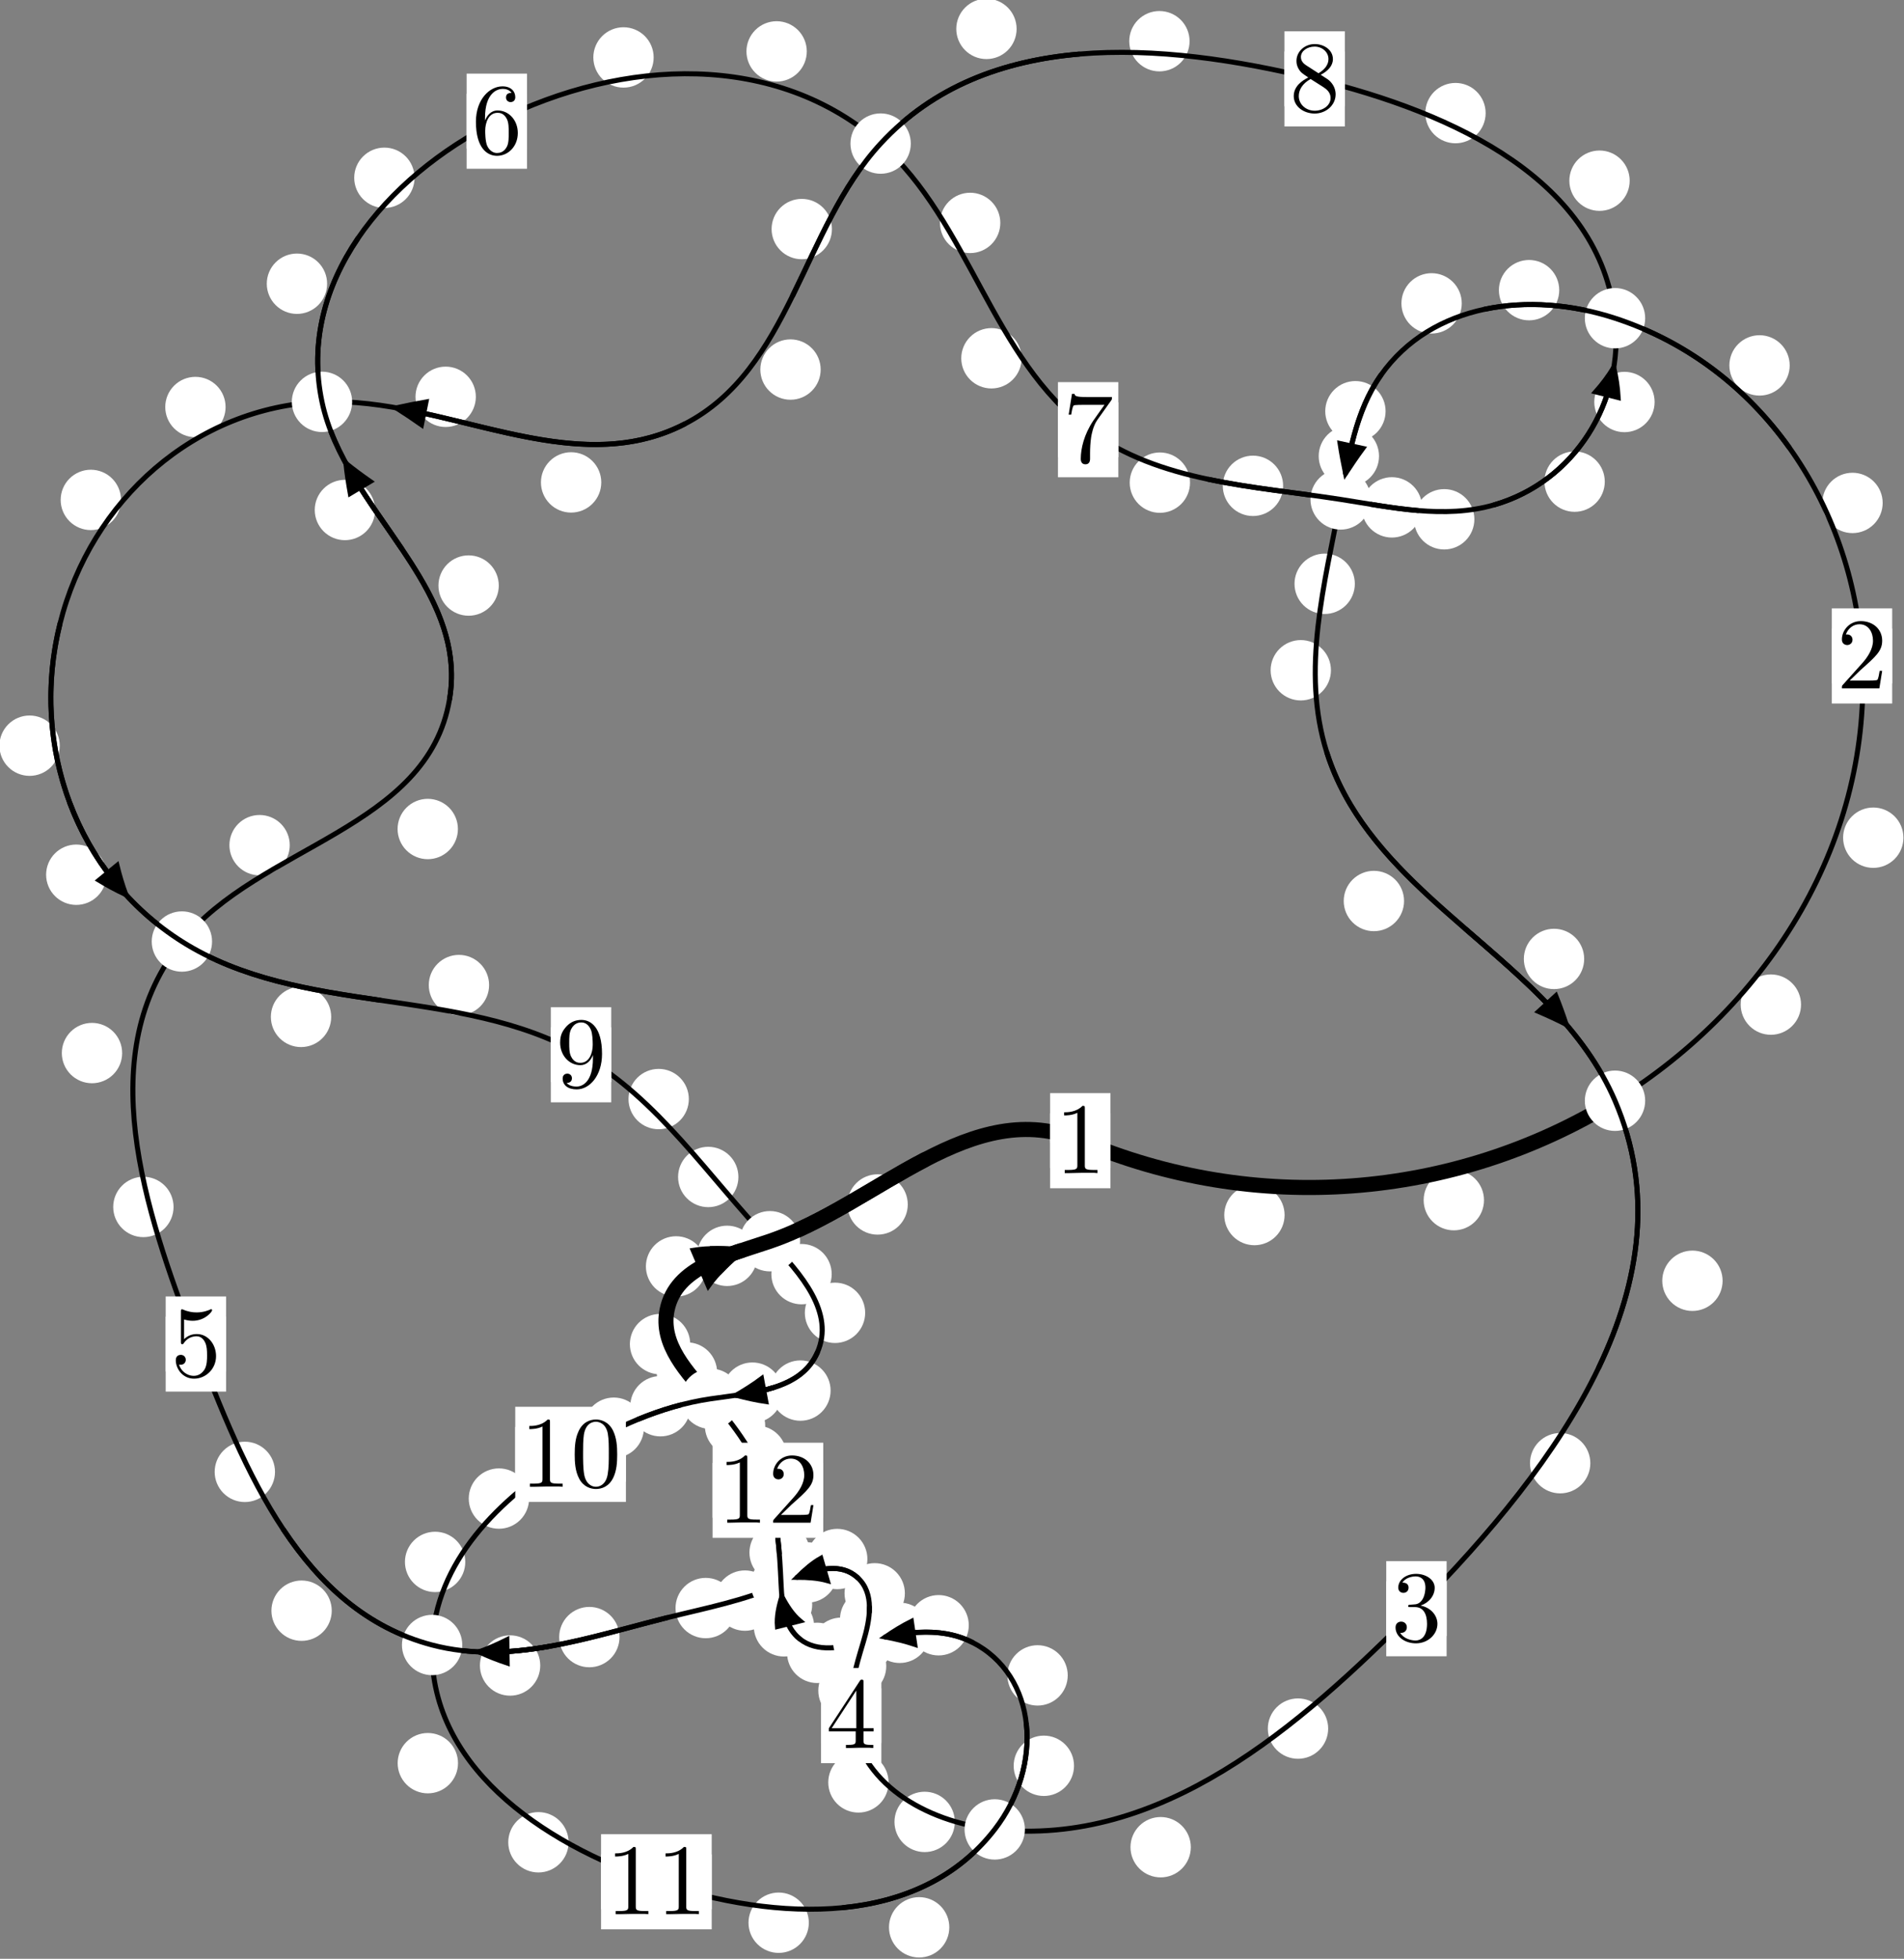 <?xml version="1.0"?>
<!-- Created by MetaPost 1.999 on 2021.07.06:0011 -->
<svg version="1.1" xmlns="http://www.w3.org/2000/svg" xmlns:xlink="http://www.w3.org/1999/xlink" width="188.631" height="193.967" viewBox="0 0 188.631 193.967">
<rect x="0" y="0" width="188.631" height="193.967" fill="#808080" stroke="none"/>
<!-- Original BoundingBox: -160.056152 -84.839142 28.575150 109.127487 -->
  <defs>
    <g transform="scale(0.01,0.01)" id="GLYPHcmr10_48">
      <path style="fill-rule: evenodd;" d="M460 -320C460 -400,455 -480,420 -554C374 -650,292 -666,250 -666C190 -666,117 -640,76 -547C44 -478,39 -400,39 -320C39 -245,43 -155,84 -79C127 2,200 22,249 22C303 22,379 1,423 -94C455 -163,460 -241,460 -320M249 -0C210 -0,151 -25,133 -121C122 -181,122 -273,122 -332C122 -396,122 -462,130 -516C149 -635,224 -644,249 -644C282 -644,348 -626,367 -527C377 -471,377 -395,377 -332C377 -257,377 -189,366 -125C351 -30,294 -0,249 -0"></path>
    </g>
    <g transform="scale(0.01,0.01)" id="GLYPHcmr10_49">
      <path style="fill-rule: evenodd;" d="M294 -640C294 -664,294 -666,271 -666C209 -602,121 -602,89 -602L89 -571C109 -571,168 -571,220 -597L220 -79C220 -43,217 -31,127 -31L95 -31L95 -0L257 -0L130 -3L217 -3L257 -3L297 -3L384 -3L419 -0L419 -31L387 -31C297 -31,294 -42,294 -79"></path>
    </g>
    <g transform="scale(0.01,0.01)" id="GLYPHcmr10_50">
      <path style="fill-rule: evenodd;" d="M127 -77L233 -180C389 -318,449 -372,449 -472C449 -586,359 -666,237 -666C124 -666,50 -574,50 -485C50 -429,100 -429,103 -429C120 -429,155 -441,155 -482C155 -508,137 -534,102 -534C94 -534,92 -534,89 -533C112 -598,166 -635,224 -635C315 -635,358 -554,358 -472C358 -392,308 -313,253 -251L61 -37C50 -26,50 -24,50 -0L421 -0L449 -174L424 -174C419 -144,412 -100,402 -85C395 -77,329 -77,307 -77"></path>
    </g>
    <g transform="scale(0.01,0.01)" id="GLYPHcmr10_51">
      <path style="fill-rule: evenodd;" d="M290 -352C372 -379,430 -449,430 -528C430 -610,342 -666,246 -666C145 -666,69 -606,69 -530C69 -497,91 -478,120 -478C151 -478,171 -500,171 -529C171 -579,124 -579,109 -579C140 -628,206 -641,242 -641C283 -641,338 -619,338 -529C338 -517,336 -459,310 -415C280 -367,246 -364,221 -363C213 -362,189 -360,182 -360C174 -359,167 -358,167 -348C167 -337,174 -337,191 -337L235 -337C317 -337,354 -269,354 -171C354 -35,285 -6,241 -6C198 -6,123 -23,88 -82C123 -77,154 -99,154 -137C154 -173,127 -193,98 -193C74 -193,42 -179,42 -135C42 -44,135 22,244 22C366 22,457 -69,457 -171C457 -253,394 -331,290 -352"></path>
    </g>
    <g transform="scale(0.01,0.01)" id="GLYPHcmr10_52">
      <path style="fill-rule: evenodd;" d="M294 -165L294 -78C294 -42,292 -31,218 -31L197 -31L197 -0L332 -0L238 -3L290 -3L332 -3L374 -3L427 -3L468 -0L468 -31L447 -31C373 -31,371 -42,371 -78L371 -165L471 -165L471 -196L371 -196L371 -651C371 -671,371 -677,355 -677C346 -677,343 -677,335 -665L28 -196L28 -165M300 -196L56 -196L300 -569"></path>
    </g>
    <g transform="scale(0.01,0.01)" id="GLYPHcmr10_53">
      <path style="fill-rule: evenodd;" d="M449 -201C449 -320,367 -420,259 -420C211 -420,168 -404,132 -369L132 -564C152 -558,185 -551,217 -551C340 -551,410 -642,410 -655C410 -661,407 -666,400 -666C399 -666,397 -666,392 -663C372 -654,323 -634,256 -634C216 -634,170 -641,123 -662C115 -665,113 -665,111 -665C101 -665,101 -657,101 -641L101 -345C101 -327,101 -319,115 -319C122 -319,124 -322,128 -328C139 -344,176 -398,257 -398C309 -398,334 -352,342 -334C358 -297,360 -258,360 -208C360 -173,360 -113,336 -71C312 -32,275 -6,229 -6C156 -6,99 -59,82 -118C85 -117,88 -116,99 -116C132 -116,149 -141,149 -165C149 -189,132 -214,99 -214C85 -214,50 -207,50 -161C50 -75,119 22,231 22C347 22,449 -74,449 -201"></path>
    </g>
    <g transform="scale(0.01,0.01)" id="GLYPHcmr10_54">
      <path style="fill-rule: evenodd;" d="M132 -328L132 -352C132 -605,256 -641,307 -641C331 -641,373 -635,395 -601C380 -601,340 -601,340 -556C340 -525,364 -510,386 -510C402 -510,432 -519,432 -558C432 -618,388 -666,305 -666C177 -666,42 -537,42 -316C42 -49,158 22,251 22C362 22,457 -72,457 -204C457 -331,368 -427,257 -427C189 -427,152 -376,132 -328M251 -6C188 -6,158 -66,152 -81C134 -128,134 -208,134 -226C134 -304,166 -404,256 -404C272 -404,318 -404,349 -342C367 -305,367 -254,367 -205C367 -157,367 -107,350 -71C320 -11,274 -6,251 -6"></path>
    </g>
    <g transform="scale(0.01,0.01)" id="GLYPHcmr10_55">
      <path style="fill-rule: evenodd;" d="M476 -609C485 -621,485 -623,485 -644L242 -644C120 -644,118 -657,114 -676L89 -676L56 -470L81 -470C84 -486,93 -549,106 -561C113 -567,191 -567,204 -567L411 -567C400 -551,321 -442,299 -409C209 -274,176 -135,176 -33C176 -23,176 22,222 22C268 22,268 -23,268 -33L268 -84C268 -139,271 -194,279 -248C283 -271,297 -357,341 -419"></path>
    </g>
    <g transform="scale(0.01,0.01)" id="GLYPHcmr10_56">
      <path style="fill-rule: evenodd;" d="M163 -457C117 -487,113 -521,113 -538C113 -599,178 -641,249 -641C322 -641,386 -589,386 -517C386 -460,347 -412,287 -377M309 -362C381 -399,430 -451,430 -517C430 -609,341 -666,250 -666C150 -666,69 -592,69 -499C69 -481,71 -436,113 -389C124 -377,161 -352,186 -335C128 -306,42 -250,42 -151C42 -45,144 22,249 22C362 22,457 -61,457 -168C457 -204,446 -249,408 -291C389 -312,373 -322,309 -362M209 -320L332 -242C360 -223,407 -193,407 -132C407 -58,332 -6,250 -6C164 -6,92 -68,92 -151C92 -209,124 -273,209 -320"></path>
    </g>
    <g transform="scale(0.01,0.01)" id="GLYPHcmr10_57">
      <path style="fill-rule: evenodd;" d="M367 -318L367 -286C367 -52,263 -6,205 -6C188 -6,134 -8,107 -42C151 -42,159 -71,159 -88C159 -119,135 -134,113 -134C97 -134,67 -125,67 -86C67 -19,121 22,206 22C335 22,457 -114,457 -329C457 -598,342 -666,253 -666C198 -666,149 -648,106 -603C65 -558,42 -516,42 -441C42 -316,130 -218,242 -218C303 -218,344 -260,367 -318M243 -241C227 -241,181 -241,150 -304C132 -341,132 -391,132 -440C132 -494,132 -541,153 -578C180 -628,218 -641,253 -641C299 -641,332 -607,349 -562C361 -530,365 -467,365 -421C365 -338,331 -241,243 -241"></path>
    </g>
  </defs>
  <path d="M127.266 120.319C127.266 119.527,126.951 118.767,126.39 118.206C125.83 117.646,125.07 117.331,124.277 117.331C123.484 117.331,122.724 117.646,122.164 118.206C121.603 118.767,121.288 119.527,121.288 120.319C121.288 121.112,121.603 121.872,122.164 122.433C122.724 122.993,123.484 123.308,124.277 123.308C125.07 123.308,125.83 122.993,126.39 122.433C126.951 121.872,127.266 121.112,127.266 120.319Z" style="fill: rgb(100%,100%,100%);stroke: none;"></path>
  <path d="M110.013 112.955C110.013 112.162,109.698 111.402,109.138 110.841C108.577 110.281,107.817 109.966,107.024 109.966C106.232 109.966,105.471 110.281,104.911 110.841C104.35 111.402,104.035 112.162,104.035 112.955C104.035 113.747,104.35 114.508,104.911 115.068C105.471 115.628,106.232 115.943,107.024 115.943C107.817 115.943,108.577 115.628,109.138 115.068C109.698 114.508,110.013 113.747,110.013 112.955Z" style="fill: rgb(100%,100%,100%);stroke: none;"></path>
  <path d="M178.43 99.48C178.43 98.688,178.115 97.927,177.554 97.367C176.994 96.806,176.234 96.492,175.441 96.492C174.648 96.492,173.888 96.806,173.328 97.367C172.767 97.927,172.452 98.688,172.452 99.48C172.452 100.273,172.767 101.033,173.328 101.594C173.888 102.154,174.648 102.469,175.441 102.469C176.234 102.469,176.994 102.154,177.554 101.594C178.115 101.033,178.43 100.273,178.43 99.48Z" style="fill: rgb(100%,100%,100%);stroke: none;"></path>
  <path d="M147.021 118.845C147.021 118.052,146.706 117.292,146.145 116.731C145.585 116.171,144.825 115.856,144.032 115.856C143.239 115.856,142.479 116.171,141.919 116.731C141.358 117.292,141.043 118.052,141.043 118.845C141.043 119.637,141.358 120.398,141.919 120.958C142.479 121.519,143.239 121.833,144.032 121.833C144.825 121.833,145.585 121.519,146.145 120.958C146.706 120.398,147.021 119.637,147.021 118.845Z" style="fill: rgb(100%,100%,100%);stroke: none;"></path>
  <path d="M186.518 49.802C186.518 49.01,186.203 48.25,185.642 47.689C185.082 47.129,184.322 46.814,183.529 46.814C182.736 46.814,181.976 47.129,181.416 47.689C180.855 48.25,180.54 49.01,180.54 49.802C180.54 50.595,180.855 51.355,181.416 51.916C181.976 52.476,182.736 52.791,183.529 52.791C184.322 52.791,185.082 52.476,185.642 51.916C186.203 51.355,186.518 50.595,186.518 49.802Z" style="fill: rgb(100%,100%,100%);stroke: none;"></path>
  <path d="M188.575 82.952C188.575 82.16,188.26 81.4,187.7 80.839C187.139 80.279,186.379 79.964,185.586 79.964C184.794 79.964,184.034 80.279,183.473 80.839C182.913 81.4,182.598 82.16,182.598 82.952C182.598 83.745,182.913 84.505,183.473 85.066C184.034 85.626,184.794 85.941,185.586 85.941C186.379 85.941,187.139 85.626,187.7 85.066C188.26 84.505,188.575 83.745,188.575 82.952Z" style="fill: rgb(100%,100%,100%);stroke: none;"></path>
  <path d="M154.475 28.732C154.475 27.94,154.16 27.18,153.599 26.619C153.039 26.059,152.279 25.744,151.486 25.744C150.693 25.744,149.933 26.059,149.373 26.619C148.812 27.18,148.497 27.94,148.497 28.732C148.497 29.525,148.812 30.285,149.373 30.846C149.933 31.406,150.693 31.721,151.486 31.721C152.279 31.721,153.039 31.406,153.599 30.846C154.16 30.285,154.475 29.525,154.475 28.732Z" style="fill: rgb(100%,100%,100%);stroke: none;"></path>
  <path d="M177.307 36.184C177.307 35.391,176.992 34.631,176.432 34.071C175.871 33.51,175.111 33.195,174.319 33.195C173.526 33.195,172.766 33.51,172.205 34.071C171.645 34.631,171.33 35.391,171.33 36.184C171.33 36.977,171.645 37.737,172.205 38.298C172.766 38.858,173.526 39.173,174.319 39.173C175.111 39.173,175.871 38.858,176.432 38.298C176.992 37.737,177.307 36.977,177.307 36.184Z" style="fill: rgb(100%,100%,100%);stroke: none;"></path>
  <path d="M137.271 40.721C137.271 39.929,136.956 39.168,136.395 38.608C135.835 38.047,135.075 37.733,134.282 37.733C133.489 37.733,132.729 38.047,132.169 38.608C131.608 39.168,131.293 39.929,131.293 40.721C131.293 41.514,131.608 42.274,132.169 42.835C132.729 43.395,133.489 43.71,134.282 43.71C135.075 43.71,135.835 43.395,136.395 42.835C136.956 42.274,137.271 41.514,137.271 40.721Z" style="fill: rgb(100%,100%,100%);stroke: none;"></path>
  <path d="M144.818 30.04C144.818 29.247,144.503 28.487,143.942 27.926C143.382 27.366,142.622 27.051,141.829 27.051C141.036 27.051,140.276 27.366,139.716 27.926C139.155 28.487,138.84 29.247,138.84 30.04C138.84 30.832,139.155 31.592,139.716 32.153C140.276 32.713,141.036 33.028,141.829 33.028C142.622 33.028,143.382 32.713,143.942 32.153C144.503 31.592,144.818 30.832,144.818 30.04Z" style="fill: rgb(100%,100%,100%);stroke: none;"></path>
  <path d="M134.225 57.811C134.225 57.018,133.91 56.258,133.35 55.698C132.789 55.137,132.029 54.822,131.236 54.822C130.444 54.822,129.684 55.137,129.123 55.698C128.563 56.258,128.248 57.018,128.248 57.811C128.248 58.604,128.563 59.364,129.123 59.925C129.684 60.485,130.444 60.8,131.236 60.8C132.029 60.8,132.789 60.485,133.35 59.925C133.91 59.364,134.225 58.604,134.225 57.811Z" style="fill: rgb(100%,100%,100%);stroke: none;"></path>
  <path d="M136.621 45.167C136.621 44.374,136.307 43.614,135.746 43.053C135.186 42.493,134.425 42.178,133.633 42.178C132.84 42.178,132.08 42.493,131.519 43.053C130.959 43.614,130.644 44.374,130.644 45.167C130.644 45.96,130.959 46.72,131.519 47.28C132.08 47.841,132.84 48.156,133.633 48.156C134.425 48.156,135.186 47.841,135.746 47.28C136.307 46.72,136.621 45.96,136.621 45.167Z" style="fill: rgb(100%,100%,100%);stroke: none;"></path>
  <path d="M139.101 89.221C139.101 88.428,138.786 87.668,138.226 87.108C137.665 86.547,136.905 86.232,136.112 86.232C135.32 86.232,134.56 86.547,133.999 87.108C133.439 87.668,133.124 88.428,133.124 89.221C133.124 90.014,133.439 90.774,133.999 91.334C134.56 91.895,135.32 92.21,136.112 92.21C136.905 92.21,137.665 91.895,138.226 91.334C138.786 90.774,139.101 90.014,139.101 89.221Z" style="fill: rgb(100%,100%,100%);stroke: none;"></path>
  <path d="M131.858 66.372C131.858 65.58,131.543 64.819,130.983 64.259C130.422 63.698,129.662 63.383,128.869 63.383C128.077 63.383,127.316 63.698,126.756 64.259C126.196 64.819,125.881 65.58,125.881 66.372C125.881 67.165,126.196 67.925,126.756 68.486C127.316 69.046,128.077 69.361,128.869 69.361C129.662 69.361,130.422 69.046,130.983 68.486C131.543 67.925,131.858 67.165,131.858 66.372Z" style="fill: rgb(100%,100%,100%);stroke: none;"></path>
  <path d="M170.66 126.828C170.66 126.035,170.345 125.275,169.785 124.714C169.224 124.154,168.464 123.839,167.671 123.839C166.879 123.839,166.118 124.154,165.558 124.714C164.997 125.275,164.682 126.035,164.682 126.828C164.682 127.62,164.997 128.38,165.558 128.941C166.118 129.501,166.879 129.816,167.671 129.816C168.464 129.816,169.224 129.501,169.785 128.941C170.345 128.38,170.66 127.62,170.66 126.828Z" style="fill: rgb(100%,100%,100%);stroke: none;"></path>
  <path d="M156.946 94.957C156.946 94.165,156.631 93.404,156.071 92.844C155.51 92.284,154.75 91.969,153.957 91.969C153.165 91.969,152.405 92.284,151.844 92.844C151.284 93.404,150.969 94.165,150.969 94.957C150.969 95.75,151.284 96.51,151.844 97.071C152.405 97.631,153.165 97.946,153.957 97.946C154.75 97.946,155.51 97.631,156.071 97.071C156.631 96.51,156.946 95.75,156.946 94.957Z" style="fill: rgb(100%,100%,100%);stroke: none;"></path>
  <path d="M131.583 171.173C131.583 170.38,131.268 169.62,130.707 169.06C130.147 168.499,129.387 168.184,128.594 168.184C127.801 168.184,127.041 168.499,126.481 169.06C125.92 169.62,125.605 170.38,125.605 171.173C125.605 171.966,125.92 172.726,126.481 173.286C127.041 173.847,127.801 174.162,128.594 174.162C129.387 174.162,130.147 173.847,130.707 173.286C131.268 172.726,131.583 171.966,131.583 171.173Z" style="fill: rgb(100%,100%,100%);stroke: none;"></path>
  <path d="M157.556 144.891C157.556 144.099,157.241 143.338,156.681 142.778C156.12 142.217,155.36 141.903,154.568 141.903C153.775 141.903,153.015 142.217,152.454 142.778C151.894 143.338,151.579 144.099,151.579 144.891C151.579 145.684,151.894 146.444,152.454 147.005C153.015 147.565,153.775 147.88,154.568 147.88C155.36 147.88,156.12 147.565,156.681 147.005C157.241 146.444,157.556 145.684,157.556 144.891Z" style="fill: rgb(100%,100%,100%);stroke: none;"></path>
  <path d="M94.594 180.412C94.594 179.62,94.279 178.859,93.718 178.299C93.158 177.738,92.398 177.424,91.605 177.424C90.812 177.424,90.052 177.738,89.492 178.299C88.931 178.859,88.616 179.62,88.616 180.412C88.616 181.205,88.931 181.965,89.492 182.526C90.052 183.086,90.812 183.401,91.605 183.401C92.398 183.401,93.158 183.086,93.718 182.526C94.279 181.965,94.594 181.205,94.594 180.412Z" style="fill: rgb(100%,100%,100%);stroke: none;"></path>
  <path d="M117.976 182.918C117.976 182.125,117.661 181.365,117.1 180.804C116.54 180.244,115.78 179.929,114.987 179.929C114.194 179.929,113.434 180.244,112.874 180.804C112.313 181.365,111.998 182.125,111.998 182.918C111.998 183.71,112.313 184.471,112.874 185.031C113.434 185.592,114.194 185.907,114.987 185.907C115.78 185.907,116.54 185.592,117.1 185.031C117.661 184.471,117.976 183.71,117.976 182.918Z" style="fill: rgb(100%,100%,100%);stroke: none;"></path>
  <path d="M87.047 167.412C87.047 166.62,86.732 165.86,86.172 165.299C85.611 164.739,84.851 164.424,84.058 164.424C83.266 164.424,82.505 164.739,81.945 165.299C81.384 165.86,81.07 166.62,81.07 167.412C81.07 168.205,81.384 168.965,81.945 169.526C82.505 170.086,83.266 170.401,84.058 170.401C84.851 170.401,85.611 170.086,86.172 169.526C86.732 168.965,87.047 168.205,87.047 167.412Z" style="fill: rgb(100%,100%,100%);stroke: none;"></path>
  <path d="M88.033 176.501C88.033 175.709,87.718 174.949,87.158 174.388C86.597 173.828,85.837 173.513,85.045 173.513C84.252 173.513,83.492 173.828,82.931 174.388C82.371 174.949,82.056 175.709,82.056 176.501C82.056 177.294,82.371 178.054,82.931 178.615C83.492 179.175,84.252 179.49,85.045 179.49C85.837 179.49,86.597 179.175,87.158 178.615C87.718 178.054,88.033 177.294,88.033 176.501Z" style="fill: rgb(100%,100%,100%);stroke: none;"></path>
  <path d="M89.194 160.344C89.194 159.551,88.879 158.791,88.319 158.23C87.758 157.67,86.998 157.355,86.206 157.355C85.413 157.355,84.653 157.67,84.092 158.23C83.532 158.791,83.217 159.551,83.217 160.344C83.217 161.136,83.532 161.896,84.092 162.457C84.653 163.017,85.413 163.332,86.206 163.332C86.998 163.332,87.758 163.017,88.319 162.457C88.879 161.896,89.194 161.136,89.194 160.344Z" style="fill: rgb(100%,100%,100%);stroke: none;"></path>
  <path d="M87.802 164.99C87.802 164.197,87.487 163.437,86.927 162.876C86.366 162.316,85.606 162.001,84.813 162.001C84.021 162.001,83.26 162.316,82.7 162.876C82.14 163.437,81.825 164.197,81.825 164.99C81.825 165.782,82.14 166.542,82.7 167.103C83.26 167.663,84.021 167.978,84.813 167.978C85.606 167.978,86.366 167.663,86.927 167.103C87.487 166.542,87.802 165.782,87.802 164.99Z" style="fill: rgb(100%,100%,100%);stroke: none;"></path>
  <path d="M85.933 154.381C85.933 153.588,85.618 152.828,85.057 152.267C84.497 151.707,83.737 151.392,82.944 151.392C82.151 151.392,81.391 151.707,80.831 152.267C80.27 152.828,79.955 153.588,79.955 154.381C79.955 155.173,80.27 155.933,80.831 156.494C81.391 157.054,82.151 157.369,82.944 157.369C83.737 157.369,84.497 157.054,85.057 156.494C85.618 155.933,85.933 155.173,85.933 154.381Z" style="fill: rgb(100%,100%,100%);stroke: none;"></path>
  <path d="M89.647 157.777C89.647 156.985,89.332 156.225,88.771 155.664C88.211 155.104,87.451 154.789,86.658 154.789C85.865 154.789,85.105 155.104,84.545 155.664C83.984 156.225,83.669 156.985,83.669 157.777C83.669 158.57,83.984 159.33,84.545 159.891C85.105 160.451,85.865 160.766,86.658 160.766C87.451 160.766,88.211 160.451,88.771 159.891C89.332 159.33,89.647 158.57,89.647 157.777Z" style="fill: rgb(100%,100%,100%);stroke: none;"></path>
  <path d="M76.789 158.498C76.789 157.705,76.474 156.945,75.913 156.385C75.353 155.824,74.593 155.509,73.8 155.509C73.007 155.509,72.247 155.824,71.687 156.385C71.126 156.945,70.811 157.705,70.811 158.498C70.811 159.291,71.126 160.051,71.687 160.611C72.247 161.172,73.007 161.487,73.8 161.487C74.593 161.487,75.353 161.172,75.913 160.611C76.474 160.051,76.789 159.291,76.789 158.498Z" style="fill: rgb(100%,100%,100%);stroke: none;"></path>
  <path d="M82.981 155.712C82.981 154.919,82.666 154.159,82.105 153.598C81.545 153.038,80.785 152.723,79.992 152.723C79.199 152.723,78.439 153.038,77.879 153.598C77.318 154.159,77.003 154.919,77.003 155.712C77.003 156.504,77.318 157.265,77.879 157.825C78.439 158.385,79.199 158.7,79.992 158.7C80.785 158.7,81.545 158.385,82.105 157.825C82.666 157.265,82.981 156.504,82.981 155.712Z" style="fill: rgb(100%,100%,100%);stroke: none;"></path>
  <path d="M61.376 162.112C61.376 161.319,61.061 160.559,60.501 159.998C59.94 159.438,59.18 159.123,58.387 159.123C57.595 159.123,56.835 159.438,56.274 159.998C55.714 160.559,55.399 161.319,55.399 162.112C55.399 162.904,55.714 163.665,56.274 164.225C56.835 164.785,57.595 165.1,58.387 165.1C59.18 165.1,59.94 164.785,60.501 164.225C61.061 163.665,61.376 162.904,61.376 162.112Z" style="fill: rgb(100%,100%,100%);stroke: none;"></path>
  <path d="M72.903 159.236C72.903 158.443,72.588 157.683,72.027 157.123C71.467 156.562,70.707 156.247,69.914 156.247C69.121 156.247,68.361 156.562,67.801 157.123C67.24 157.683,66.925 158.443,66.925 159.236C66.925 160.029,67.24 160.789,67.801 161.349C68.361 161.91,69.121 162.225,69.914 162.225C70.707 162.225,71.467 161.91,72.027 161.349C72.588 160.789,72.903 160.029,72.903 159.236Z" style="fill: rgb(100%,100%,100%);stroke: none;"></path>
  <path d="M32.867 159.497C32.867 158.704,32.552 157.944,31.992 157.383C31.431 156.823,30.671 156.508,29.878 156.508C29.086 156.508,28.326 156.823,27.765 157.383C27.205 157.944,26.89 158.704,26.89 159.497C26.89 160.29,27.205 161.05,27.765 161.61C28.326 162.171,29.086 162.486,29.878 162.486C30.671 162.486,31.431 162.171,31.992 161.61C32.552 161.05,32.867 160.29,32.867 159.497Z" style="fill: rgb(100%,100%,100%);stroke: none;"></path>
  <path d="M53.523 164.925C53.523 164.132,53.208 163.372,52.648 162.812C52.087 162.251,51.327 161.936,50.534 161.936C49.742 161.936,48.982 162.251,48.421 162.812C47.861 163.372,47.546 164.132,47.546 164.925C47.546 165.718,47.861 166.478,48.421 167.038C48.982 167.599,49.742 167.914,50.534 167.914C51.327 167.914,52.087 167.599,52.648 167.038C53.208 166.478,53.523 165.718,53.523 164.925Z" style="fill: rgb(100%,100%,100%);stroke: none;"></path>
  <path d="M17.194 119.518C17.194 118.725,16.879 117.965,16.319 117.405C15.758 116.844,14.998 116.529,14.205 116.529C13.413 116.529,12.652 116.844,12.092 117.405C11.532 117.965,11.217 118.725,11.217 119.518C11.217 120.311,11.532 121.071,12.092 121.631C12.652 122.192,13.413 122.507,14.205 122.507C14.998 122.507,15.758 122.192,16.319 121.631C16.879 121.071,17.194 120.311,17.194 119.518Z" style="fill: rgb(100%,100%,100%);stroke: none;"></path>
  <path d="M27.245 145.751C27.245 144.958,26.93 144.198,26.37 143.637C25.809 143.077,25.049 142.762,24.256 142.762C23.464 142.762,22.704 143.077,22.143 143.637C21.583 144.198,21.268 144.958,21.268 145.751C21.268 146.543,21.583 147.303,22.143 147.864C22.704 148.424,23.464 148.739,24.256 148.739C25.049 148.739,25.809 148.424,26.37 147.864C26.93 147.303,27.245 146.543,27.245 145.751Z" style="fill: rgb(100%,100%,100%);stroke: none;"></path>
  <path d="M28.705 83.691C28.705 82.899,28.391 82.139,27.83 81.578C27.27 81.018,26.509 80.703,25.717 80.703C24.924 80.703,24.164 81.018,23.603 81.578C23.043 82.139,22.728 82.899,22.728 83.691C22.728 84.484,23.043 85.244,23.603 85.805C24.164 86.365,24.924 86.68,25.717 86.68C26.509 86.68,27.27 86.365,27.83 85.805C28.391 85.244,28.705 84.484,28.705 83.691Z" style="fill: rgb(100%,100%,100%);stroke: none;"></path>
  <path d="M12.102 104.279C12.102 103.487,11.787 102.727,11.227 102.166C10.666 101.606,9.906 101.291,9.113 101.291C8.321 101.291,7.561 101.606,7 102.166C6.44 102.727,6.125 103.487,6.125 104.279C6.125 105.072,6.44 105.832,7 106.393C7.561 106.953,8.321 107.268,9.113 107.268C9.906 107.268,10.666 106.953,11.227 106.393C11.787 105.832,12.102 105.072,12.102 104.279Z" style="fill: rgb(100%,100%,100%);stroke: none;"></path>
  <path d="M49.415 57.983C49.415 57.191,49.1 56.431,48.539 55.87C47.979 55.31,47.219 54.995,46.426 54.995C45.633 54.995,44.873 55.31,44.313 55.87C43.752 56.431,43.437 57.191,43.437 57.983C43.437 58.776,43.752 59.536,44.313 60.097C44.873 60.657,45.633 60.972,46.426 60.972C47.219 60.972,47.979 60.657,48.539 60.097C49.1 59.536,49.415 58.776,49.415 57.983Z" style="fill: rgb(100%,100%,100%);stroke: none;"></path>
  <path d="M45.366 82.092C45.366 81.299,45.051 80.539,44.491 79.979C43.93 79.418,43.17 79.103,42.378 79.103C41.585 79.103,40.825 79.418,40.264 79.979C39.704 80.539,39.389 81.299,39.389 82.092C39.389 82.885,39.704 83.645,40.264 84.205C40.825 84.766,41.585 85.081,42.378 85.081C43.17 85.081,43.93 84.766,44.491 84.205C45.051 83.645,45.366 82.885,45.366 82.092Z" style="fill: rgb(100%,100%,100%);stroke: none;"></path>
  <path d="M32.408 28.096C32.408 27.303,32.093 26.543,31.532 25.983C30.972 25.422,30.212 25.107,29.419 25.107C28.626 25.107,27.866 25.422,27.306 25.983C26.745 26.543,26.43 27.303,26.43 28.096C26.43 28.889,26.745 29.649,27.306 30.209C27.866 30.77,28.626 31.085,29.419 31.085C30.212 31.085,30.972 30.77,31.532 30.209C32.093 29.649,32.408 28.889,32.408 28.096Z" style="fill: rgb(100%,100%,100%);stroke: none;"></path>
  <path d="M37.16 50.501C37.16 49.709,36.845 48.949,36.285 48.388C35.724 47.828,34.964 47.513,34.171 47.513C33.379 47.513,32.618 47.828,32.058 48.388C31.497 48.949,31.182 49.709,31.182 50.501C31.182 51.294,31.497 52.054,32.058 52.615C32.618 53.175,33.379 53.49,34.171 53.49C34.964 53.49,35.724 53.175,36.285 52.615C36.845 52.054,37.16 51.294,37.16 50.501Z" style="fill: rgb(100%,100%,100%);stroke: none;"></path>
  <path d="M64.759 5.688C64.759 4.895,64.444 4.135,63.884 3.574C63.323 3.014,62.563 2.699,61.771 2.699C60.978 2.699,60.218 3.014,59.657 3.574C59.097 4.135,58.782 4.895,58.782 5.688C58.782 6.48,59.097 7.241,59.657 7.801C60.218 8.362,60.978 8.677,61.771 8.677C62.563 8.677,63.323 8.362,63.884 7.801C64.444 7.241,64.759 6.48,64.759 5.688Z" style="fill: rgb(100%,100%,100%);stroke: none;"></path>
  <path d="M41.07 17.605C41.07 16.812,40.755 16.052,40.195 15.492C39.634 14.931,38.874 14.616,38.082 14.616C37.289 14.616,36.529 14.931,35.968 15.492C35.408 16.052,35.093 16.812,35.093 17.605C35.093 18.398,35.408 19.158,35.968 19.718C36.529 20.279,37.289 20.594,38.082 20.594C38.874 20.594,39.634 20.279,40.195 19.718C40.755 19.158,41.07 18.398,41.07 17.605Z" style="fill: rgb(100%,100%,100%);stroke: none;"></path>
  <path d="M99.102 22.074C99.102 21.281,98.787 20.521,98.226 19.96C97.666 19.4,96.906 19.085,96.113 19.085C95.32 19.085,94.56 19.4,94 19.96C93.439 20.521,93.124 21.281,93.124 22.074C93.124 22.866,93.439 23.626,94 24.187C94.56 24.747,95.32 25.062,96.113 25.062C96.906 25.062,97.666 24.747,98.226 24.187C98.787 23.626,99.102 22.866,99.102 22.074Z" style="fill: rgb(100%,100%,100%);stroke: none;"></path>
  <path d="M79.929 5.09C79.929 4.297,79.614 3.537,79.054 2.977C78.493 2.416,77.733 2.101,76.94 2.101C76.148 2.101,75.388 2.416,74.827 2.977C74.267 3.537,73.952 4.297,73.952 5.09C73.952 5.883,74.267 6.643,74.827 7.203C75.388 7.764,76.148 8.079,76.94 8.079C77.733 8.079,78.493 7.764,79.054 7.203C79.614 6.643,79.929 5.883,79.929 5.09Z" style="fill: rgb(100%,100%,100%);stroke: none;"></path>
  <path d="M117.898 47.794C117.898 47.001,117.583 46.241,117.023 45.681C116.462 45.12,115.702 44.805,114.91 44.805C114.117 44.805,113.357 45.12,112.796 45.681C112.236 46.241,111.921 47.001,111.921 47.794C111.921 48.587,112.236 49.347,112.796 49.907C113.357 50.468,114.117 50.783,114.91 50.783C115.702 50.783,116.462 50.468,117.023 49.907C117.583 49.347,117.898 48.587,117.898 47.794Z" style="fill: rgb(100%,100%,100%);stroke: none;"></path>
  <path d="M101.211 35.478C101.211 34.686,100.896 33.926,100.335 33.365C99.775 32.805,99.015 32.49,98.222 32.49C97.429 32.49,96.669 32.805,96.109 33.365C95.548 33.926,95.233 34.686,95.233 35.478C95.233 36.271,95.548 37.031,96.109 37.592C96.669 38.152,97.429 38.467,98.222 38.467C99.015 38.467,99.775 38.152,100.335 37.592C100.896 37.031,101.211 36.271,101.211 35.478Z" style="fill: rgb(100%,100%,100%);stroke: none;"></path>
  <path d="M140.886 50.242C140.886 49.45,140.571 48.689,140.011 48.129C139.45 47.568,138.69 47.253,137.897 47.253C137.105 47.253,136.345 47.568,135.784 48.129C135.224 48.689,134.909 49.45,134.909 50.242C134.909 51.035,135.224 51.795,135.784 52.356C136.345 52.916,137.105 53.231,137.897 53.231C138.69 53.231,139.45 52.916,140.011 52.356C140.571 51.795,140.886 51.035,140.886 50.242Z" style="fill: rgb(100%,100%,100%);stroke: none;"></path>
  <path d="M127.12 48.109C127.12 47.316,126.805 46.556,126.245 45.996C125.685 45.435,124.924 45.12,124.132 45.12C123.339 45.12,122.579 45.435,122.018 45.996C121.458 46.556,121.143 47.316,121.143 48.109C121.143 48.902,121.458 49.662,122.018 50.222C122.579 50.783,123.339 51.098,124.132 51.098C124.924 51.098,125.685 50.783,126.245 50.222C126.805 49.662,127.12 48.902,127.12 48.109Z" style="fill: rgb(100%,100%,100%);stroke: none;"></path>
  <path d="M158.987 47.694C158.987 46.901,158.672 46.141,158.112 45.581C157.551 45.02,156.791 44.705,155.998 44.705C155.206 44.705,154.445 45.02,153.885 45.581C153.325 46.141,153.01 46.901,153.01 47.694C153.01 48.487,153.325 49.247,153.885 49.807C154.445 50.368,155.206 50.683,155.998 50.683C156.791 50.683,157.551 50.368,158.112 49.807C158.672 49.247,158.987 48.487,158.987 47.694Z" style="fill: rgb(100%,100%,100%);stroke: none;"></path>
  <path d="M146.067 51.422C146.067 50.629,145.752 49.869,145.192 49.308C144.631 48.748,143.871 48.433,143.079 48.433C142.286 48.433,141.526 48.748,140.965 49.308C140.405 49.869,140.09 50.629,140.09 51.422C140.09 52.214,140.405 52.975,140.965 53.535C141.526 54.096,142.286 54.411,143.079 54.411C143.871 54.411,144.631 54.096,145.192 53.535C145.752 52.975,146.067 52.214,146.067 51.422Z" style="fill: rgb(100%,100%,100%);stroke: none;"></path>
  <path d="M161.454 17.893C161.454 17.1,161.139 16.34,160.579 15.78C160.018 15.219,159.258 14.904,158.466 14.904C157.673 14.904,156.913 15.219,156.352 15.78C155.792 16.34,155.477 17.1,155.477 17.893C155.477 18.686,155.792 19.446,156.352 20.006C156.913 20.567,157.673 20.882,158.466 20.882C159.258 20.882,160.018 20.567,160.579 20.006C161.139 19.446,161.454 18.686,161.454 17.893Z" style="fill: rgb(100%,100%,100%);stroke: none;"></path>
  <path d="M163.924 39.809C163.924 39.016,163.609 38.256,163.048 37.695C162.488 37.135,161.728 36.82,160.935 36.82C160.142 36.82,159.382 37.135,158.822 37.695C158.261 38.256,157.946 39.016,157.946 39.809C157.946 40.601,158.261 41.362,158.822 41.922C159.382 42.483,160.142 42.797,160.935 42.797C161.728 42.797,162.488 42.483,163.048 41.922C163.609 41.362,163.924 40.601,163.924 39.809Z" style="fill: rgb(100%,100%,100%);stroke: none;"></path>
  <path d="M117.853 4.08C117.853 3.288,117.538 2.527,116.978 1.967C116.417 1.406,115.657 1.092,114.864 1.092C114.072 1.092,113.312 1.406,112.751 1.967C112.191 2.527,111.876 3.288,111.876 4.08C111.876 4.873,112.191 5.633,112.751 6.194C113.312 6.754,114.072 7.069,114.864 7.069C115.657 7.069,116.417 6.754,116.978 6.194C117.538 5.633,117.853 4.873,117.853 4.08Z" style="fill: rgb(100%,100%,100%);stroke: none;"></path>
  <path d="M147.184 11.2C147.184 10.408,146.87 9.648,146.309 9.087C145.749 8.527,144.988 8.212,144.196 8.212C143.403 8.212,142.643 8.527,142.082 9.087C141.522 9.648,141.207 10.408,141.207 11.2C141.207 11.993,141.522 12.753,142.082 13.314C142.643 13.874,143.403 14.189,144.196 14.189C144.988 14.189,145.749 13.874,146.309 13.314C146.87 12.753,147.184 11.993,147.184 11.2Z" style="fill: rgb(100%,100%,100%);stroke: none;"></path>
  <path d="M82.42 22.683C82.42 21.89,82.105 21.13,81.545 20.569C80.984 20.009,80.224 19.694,79.432 19.694C78.639 19.694,77.879 20.009,77.318 20.569C76.758 21.13,76.443 21.89,76.443 22.683C76.443 23.475,76.758 24.235,77.318 24.796C77.879 25.356,78.639 25.671,79.432 25.671C80.224 25.671,80.984 25.356,81.545 24.796C82.105 24.235,82.42 23.475,82.42 22.683Z" style="fill: rgb(100%,100%,100%);stroke: none;"></path>
  <path d="M100.717 2.861C100.717 2.069,100.402 1.308,99.842 0.748C99.281 0.187,98.521 -0.127,97.728 -0.127C96.936 -0.127,96.176 0.187,95.615 0.748C95.055 1.308,94.74 2.069,94.74 2.861C94.74 3.654,95.055 4.414,95.615 4.975C96.176 5.535,96.936 5.85,97.728 5.85C98.521 5.85,99.281 5.535,99.842 4.975C100.402 4.414,100.717 3.654,100.717 2.861Z" style="fill: rgb(100%,100%,100%);stroke: none;"></path>
  <path d="M59.569 47.77C59.569 46.978,59.254 46.218,58.693 45.657C58.133 45.097,57.373 44.782,56.58 44.782C55.787 44.782,55.027 45.097,54.467 45.657C53.906 46.218,53.591 46.978,53.591 47.77C53.591 48.563,53.906 49.323,54.467 49.884C55.027 50.444,55.787 50.759,56.58 50.759C57.373 50.759,58.133 50.444,58.693 49.884C59.254 49.323,59.569 48.563,59.569 47.77Z" style="fill: rgb(100%,100%,100%);stroke: none;"></path>
  <path d="M81.305 36.595C81.305 35.802,80.99 35.042,80.429 34.482C79.869 33.921,79.109 33.606,78.316 33.606C77.523 33.606,76.763 33.921,76.203 34.482C75.642 35.042,75.327 35.802,75.327 36.595C75.327 37.388,75.642 38.148,76.203 38.708C76.763 39.269,77.523 39.584,78.316 39.584C79.109 39.584,79.869 39.269,80.429 38.708C80.99 38.148,81.305 37.388,81.305 36.595Z" style="fill: rgb(100%,100%,100%);stroke: none;"></path>
  <path d="M22.349 40.305C22.349 39.512,22.035 38.752,21.474 38.192C20.914 37.631,20.153 37.316,19.361 37.316C18.568 37.316,17.808 37.631,17.247 38.192C16.687 38.752,16.372 39.512,16.372 40.305C16.372 41.098,16.687 41.858,17.247 42.418C17.808 42.979,18.568 43.294,19.361 43.294C20.153 43.294,20.914 42.979,21.474 42.418C22.035 41.858,22.349 41.098,22.349 40.305Z" style="fill: rgb(100%,100%,100%);stroke: none;"></path>
  <path d="M47.142 39.294C47.142 38.501,46.827 37.741,46.266 37.181C45.706 36.62,44.946 36.305,44.153 36.305C43.36 36.305,42.6 36.62,42.04 37.181C41.479 37.741,41.164 38.501,41.164 39.294C41.164 40.087,41.479 40.847,42.04 41.407C42.6 41.968,43.36 42.283,44.153 42.283C44.946 42.283,45.706 41.968,46.266 41.407C46.827 40.847,47.142 40.087,47.142 39.294Z" style="fill: rgb(100%,100%,100%);stroke: none;"></path>
  <path d="M5.921 73.841C5.921 73.049,5.606 72.288,5.046 71.728C4.485 71.167,3.725 70.852,2.933 70.852C2.14 70.852,1.38 71.167,0.819 71.728C0.259 72.288,-0.056 73.049,-0.056 73.841C-0.056 74.634,0.259 75.394,0.819 75.955C1.38 76.515,2.14 76.83,2.933 76.83C3.725 76.83,4.485 76.515,5.046 75.955C5.606 75.394,5.921 74.634,5.921 73.841Z" style="fill: rgb(100%,100%,100%);stroke: none;"></path>
  <path d="M11.988 49.504C11.988 48.711,11.673 47.951,11.112 47.39C10.552 46.83,9.792 46.515,8.999 46.515C8.206 46.515,7.446 46.83,6.886 47.39C6.325 47.951,6.01 48.711,6.01 49.504C6.01 50.296,6.325 51.056,6.886 51.617C7.446 52.177,8.206 52.492,8.999 52.492C9.792 52.492,10.552 52.177,11.112 51.617C11.673 51.056,11.988 50.296,11.988 49.504Z" style="fill: rgb(100%,100%,100%);stroke: none;"></path>
  <path d="M32.813 100.697C32.813 99.904,32.498 99.144,31.937 98.584C31.377 98.023,30.616 97.708,29.824 97.708C29.031 97.708,28.271 98.023,27.71 98.584C27.15 99.144,26.835 99.904,26.835 100.697C26.835 101.49,27.15 102.25,27.71 102.81C28.271 103.371,29.031 103.686,29.824 103.686C30.616 103.686,31.377 103.371,31.937 102.81C32.498 102.25,32.813 101.49,32.813 100.697Z" style="fill: rgb(100%,100%,100%);stroke: none;"></path>
  <path d="M10.546 86.619C10.546 85.826,10.231 85.066,9.671 84.506C9.11 83.945,8.35 83.63,7.558 83.63C6.765 83.63,6.005 83.945,5.444 84.506C4.884 85.066,4.569 85.826,4.569 86.619C4.569 87.412,4.884 88.172,5.444 88.732C6.005 89.293,6.765 89.608,7.558 89.608C8.35 89.608,9.11 89.293,9.671 88.732C10.231 88.172,10.546 87.412,10.546 86.619Z" style="fill: rgb(100%,100%,100%);stroke: none;"></path>
  <path d="M68.244 108.834C68.244 108.042,67.929 107.281,67.369 106.721C66.808 106.16,66.048 105.846,65.255 105.846C64.463 105.846,63.703 106.16,63.142 106.721C62.582 107.281,62.267 108.042,62.267 108.834C62.267 109.627,62.582 110.387,63.142 110.948C63.703 111.508,64.463 111.823,65.255 111.823C66.048 111.823,66.808 111.508,67.369 110.948C67.929 110.387,68.244 109.627,68.244 108.834Z" style="fill: rgb(100%,100%,100%);stroke: none;"></path>
  <path d="M48.456 97.545C48.456 96.752,48.141 95.992,47.581 95.432C47.02 94.871,46.26 94.556,45.467 94.556C44.675 94.556,43.914 94.871,43.354 95.432C42.793 95.992,42.479 96.752,42.479 97.545C42.479 98.338,42.793 99.098,43.354 99.658C43.914 100.219,44.675 100.534,45.467 100.534C46.26 100.534,47.02 100.219,47.581 99.658C48.141 99.098,48.456 98.338,48.456 97.545Z" style="fill: rgb(100%,100%,100%);stroke: none;"></path>
  <path d="M82.397 126.172C82.397 125.379,82.082 124.619,81.522 124.058C80.961 123.498,80.201 123.183,79.409 123.183C78.616 123.183,77.856 123.498,77.295 124.058C76.735 124.619,76.42 125.379,76.42 126.172C76.42 126.964,76.735 127.724,77.295 128.285C77.856 128.845,78.616 129.16,79.409 129.16C80.201 129.16,80.961 128.845,81.522 128.285C82.082 127.724,82.397 126.964,82.397 126.172Z" style="fill: rgb(100%,100%,100%);stroke: none;"></path>
  <path d="M73.155 116.549C73.155 115.757,72.84 114.996,72.28 114.436C71.719 113.875,70.959 113.561,70.166 113.561C69.374 113.561,68.613 113.875,68.053 114.436C67.492 114.996,67.178 115.757,67.178 116.549C67.178 117.342,67.492 118.102,68.053 118.663C68.613 119.223,69.374 119.538,70.166 119.538C70.959 119.538,71.719 119.223,72.28 118.663C72.84 118.102,73.155 117.342,73.155 116.549Z" style="fill: rgb(100%,100%,100%);stroke: none;"></path>
  <path d="M82.289 137.701C82.289 136.909,81.974 136.149,81.413 135.588C80.853 135.028,80.093 134.713,79.3 134.713C78.507 134.713,77.747 135.028,77.187 135.588C76.626 136.149,76.311 136.909,76.311 137.701C76.311 138.494,76.626 139.254,77.187 139.815C77.747 140.375,78.507 140.69,79.3 140.69C80.093 140.69,80.853 140.375,81.413 139.815C81.974 139.254,82.289 138.494,82.289 137.701Z" style="fill: rgb(100%,100%,100%);stroke: none;"></path>
  <path d="M85.714 130.001C85.714 129.209,85.399 128.449,84.839 127.888C84.278 127.328,83.518 127.013,82.725 127.013C81.933 127.013,81.173 127.328,80.612 127.888C80.052 128.449,79.737 129.209,79.737 130.001C79.737 130.794,80.052 131.554,80.612 132.115C81.173 132.675,81.933 132.99,82.725 132.99C83.518 132.99,84.278 132.675,84.839 132.115C85.399 131.554,85.714 130.794,85.714 130.001Z" style="fill: rgb(100%,100%,100%);stroke: none;"></path>
  <path d="M68.419 139.25C68.419 138.457,68.104 137.697,67.544 137.136C66.983 136.576,66.223 136.261,65.43 136.261C64.638 136.261,63.878 136.576,63.317 137.136C62.757 137.697,62.442 138.457,62.442 139.25C62.442 140.042,62.757 140.803,63.317 141.363C63.878 141.924,64.638 142.238,65.43 142.238C66.223 142.238,66.983 141.924,67.544 141.363C68.104 140.803,68.419 140.042,68.419 139.25Z" style="fill: rgb(100%,100%,100%);stroke: none;"></path>
  <path d="M77.532 137.905C77.532 137.112,77.217 136.352,76.657 135.792C76.096 135.231,75.336 134.916,74.543 134.916C73.751 134.916,72.991 135.231,72.43 135.792C71.87 136.352,71.555 137.112,71.555 137.905C71.555 138.698,71.87 139.458,72.43 140.018C72.991 140.579,73.751 140.894,74.543 140.894C75.336 140.894,76.096 140.579,76.657 140.018C77.217 139.458,77.532 138.698,77.532 137.905Z" style="fill: rgb(100%,100%,100%);stroke: none;"></path>
  <path d="M52.418 148.395C52.418 147.602,52.103 146.842,51.542 146.281C50.982 145.721,50.222 145.406,49.429 145.406C48.636 145.406,47.876 145.721,47.316 146.281C46.755 146.842,46.44 147.602,46.44 148.395C46.44 149.187,46.755 149.948,47.316 150.508C47.876 151.069,48.636 151.383,49.429 151.383C50.222 151.383,50.982 151.069,51.542 150.508C52.103 149.948,52.418 149.187,52.418 148.395Z" style="fill: rgb(100%,100%,100%);stroke: none;"></path>
  <path d="M63.795 141.377C63.795 140.585,63.48 139.824,62.92 139.264C62.359 138.704,61.599 138.389,60.807 138.389C60.014 138.389,59.254 138.704,58.693 139.264C58.133 139.824,57.818 140.585,57.818 141.377C57.818 142.17,58.133 142.93,58.693 143.491C59.254 144.051,60.014 144.366,60.807 144.366C61.599 144.366,62.359 144.051,62.92 143.491C63.48 142.93,63.795 142.17,63.795 141.377Z" style="fill: rgb(100%,100%,100%);stroke: none;"></path>
  <path d="M45.375 174.597C45.375 173.804,45.06 173.044,44.499 172.483C43.939 171.923,43.179 171.608,42.386 171.608C41.593 171.608,40.833 171.923,40.273 172.483C39.712 173.044,39.397 173.804,39.397 174.597C39.397 175.389,39.712 176.149,40.273 176.71C40.833 177.27,41.593 177.585,42.386 177.585C43.179 177.585,43.939 177.27,44.499 176.71C45.06 176.149,45.375 175.389,45.375 174.597Z" style="fill: rgb(100%,100%,100%);stroke: none;"></path>
  <path d="M46.096 154.667C46.096 153.874,45.781 153.114,45.22 152.554C44.66 151.993,43.9 151.678,43.107 151.678C42.314 151.678,41.554 151.993,40.994 152.554C40.433 153.114,40.118 153.874,40.118 154.667C40.118 155.46,40.433 156.22,40.994 156.78C41.554 157.341,42.314 157.656,43.107 157.656C43.9 157.656,44.66 157.341,45.22 156.78C45.781 156.22,46.096 155.46,46.096 154.667Z" style="fill: rgb(100%,100%,100%);stroke: none;"></path>
  <path d="M80.131 190.396C80.131 189.603,79.816 188.843,79.256 188.282C78.695 187.722,77.935 187.407,77.143 187.407C76.35 187.407,75.59 187.722,75.029 188.282C74.469 188.843,74.154 189.603,74.154 190.396C74.154 191.188,74.469 191.949,75.029 192.509C75.59 193.069,76.35 193.384,77.143 193.384C77.935 193.384,78.695 193.069,79.256 192.509C79.816 191.949,80.131 191.188,80.131 190.396Z" style="fill: rgb(100%,100%,100%);stroke: none;"></path>
  <path d="M56.331 182.43C56.331 181.637,56.016 180.877,55.455 180.317C54.895 179.756,54.135 179.441,53.342 179.441C52.549 179.441,51.789 179.756,51.229 180.317C50.668 180.877,50.353 181.637,50.353 182.43C50.353 183.223,50.668 183.983,51.229 184.543C51.789 185.104,52.549 185.419,53.342 185.419C54.135 185.419,54.895 185.104,55.455 184.543C56.016 183.983,56.331 183.223,56.331 182.43Z" style="fill: rgb(100%,100%,100%);stroke: none;"></path>
  <path d="M106.404 174.857C106.404 174.064,106.089 173.304,105.528 172.744C104.968 172.183,104.207 171.868,103.415 171.868C102.622 171.868,101.862 172.183,101.301 172.744C100.741 173.304,100.426 174.064,100.426 174.857C100.426 175.65,100.741 176.41,101.301 176.97C101.862 177.531,102.622 177.846,103.415 177.846C104.207 177.846,104.968 177.531,105.528 176.97C106.089 176.41,106.404 175.65,106.404 174.857Z" style="fill: rgb(100%,100%,100%);stroke: none;"></path>
  <path d="M94.05 190.85C94.05 190.058,93.735 189.298,93.174 188.737C92.614 188.177,91.854 187.862,91.061 187.862C90.268 187.862,89.508 188.177,88.948 188.737C88.387 189.298,88.072 190.058,88.072 190.85C88.072 191.643,88.387 192.403,88.948 192.964C89.508 193.524,90.268 193.839,91.061 193.839C91.854 193.839,92.614 193.524,93.174 192.964C93.735 192.403,94.05 191.643,94.05 190.85Z" style="fill: rgb(100%,100%,100%);stroke: none;"></path>
  <path d="M95.978 160.939C95.978 160.146,95.663 159.386,95.103 158.826C94.542 158.265,93.782 157.95,92.99 157.95C92.197 157.95,91.437 158.265,90.876 158.826C90.316 159.386,90.001 160.146,90.001 160.939C90.001 161.732,90.316 162.492,90.876 163.052C91.437 163.613,92.197 163.928,92.99 163.928C93.782 163.928,94.542 163.613,95.103 163.052C95.663 162.492,95.978 161.732,95.978 160.939Z" style="fill: rgb(100%,100%,100%);stroke: none;"></path>
  <path d="M105.782 165.904C105.782 165.112,105.467 164.351,104.907 163.791C104.346 163.23,103.586 162.916,102.793 162.916C102.001 162.916,101.241 163.23,100.68 163.791C100.12 164.351,99.805 165.112,99.805 165.904C99.805 166.697,100.12 167.457,100.68 168.018C101.241 168.578,102.001 168.893,102.793 168.893C103.586 168.893,104.346 168.578,104.907 168.018C105.467 167.457,105.782 166.697,105.782 165.904Z" style="fill: rgb(100%,100%,100%);stroke: none;"></path>
  <path d="M86.34 163.167C86.34 162.375,86.025 161.614,85.465 161.054C84.904 160.493,84.144 160.178,83.351 160.178C82.559 160.178,81.799 160.493,81.238 161.054C80.678 161.614,80.363 162.375,80.363 163.167C80.363 163.96,80.678 164.72,81.238 165.281C81.799 165.841,82.559 166.156,83.351 166.156C84.144 166.156,84.904 165.841,85.465 165.281C86.025 164.72,86.34 163.96,86.34 163.167Z" style="fill: rgb(100%,100%,100%);stroke: none;"></path>
  <path d="M92.125 161.689C92.125 160.896,91.81 160.136,91.249 159.575C90.689 159.015,89.928 158.7,89.136 158.7C88.343 158.7,87.583 159.015,87.022 159.575C86.462 160.136,86.147 160.896,86.147 161.689C86.147 162.481,86.462 163.242,87.022 163.802C87.583 164.363,88.343 164.677,89.136 164.677C89.928 164.677,90.689 164.363,91.249 163.802C91.81 163.242,92.125 162.481,92.125 161.689Z" style="fill: rgb(100%,100%,100%);stroke: none;"></path>
  <path d="M80.657 161.047C80.657 160.254,80.342 159.494,79.782 158.933C79.221 158.373,78.461 158.058,77.668 158.058C76.876 158.058,76.115 158.373,75.555 158.933C74.994 159.494,74.68 160.254,74.68 161.047C74.68 161.839,74.994 162.599,75.555 163.16C76.115 163.72,76.876 164.035,77.668 164.035C78.461 164.035,79.221 163.72,79.782 163.16C80.342 162.599,80.657 161.839,80.657 161.047Z" style="fill: rgb(100%,100%,100%);stroke: none;"></path>
  <path d="M83.952 163.674C83.952 162.881,83.637 162.121,83.076 161.56C82.516 161,81.756 160.685,80.963 160.685C80.17 160.685,79.41 161,78.85 161.56C78.289 162.121,77.974 162.881,77.974 163.674C77.974 164.466,78.289 165.227,78.85 165.787C79.41 166.348,80.17 166.662,80.963 166.662C81.756 166.662,82.516 166.348,83.076 165.787C83.637 165.227,83.952 164.466,83.952 163.674Z" style="fill: rgb(100%,100%,100%);stroke: none;"></path>
  <path d="M80.226 153.741C80.226 152.948,79.911 152.188,79.35 151.628C78.79 151.067,78.029 150.752,77.237 150.752C76.444 150.752,75.684 151.067,75.123 151.628C74.563 152.188,74.248 152.948,74.248 153.741C74.248 154.534,74.563 155.294,75.123 155.854C75.684 156.415,76.444 156.73,77.237 156.73C78.029 156.73,78.79 156.415,79.35 155.854C79.911 155.294,80.226 154.534,80.226 153.741Z" style="fill: rgb(100%,100%,100%);stroke: none;"></path>
  <path d="M80.465 158.893C80.465 158.1,80.15 157.34,79.589 156.779C79.029 156.219,78.269 155.904,77.476 155.904C76.683 155.904,75.923 156.219,75.363 156.779C74.802 157.34,74.487 158.1,74.487 158.893C74.487 159.685,74.802 160.446,75.363 161.006C75.923 161.566,76.683 161.881,77.476 161.881C78.269 161.881,79.029 161.566,79.589 161.006C80.15 160.446,80.465 159.685,80.465 158.893Z" style="fill: rgb(100%,100%,100%);stroke: none;"></path>
  <path d="M77.935 144.154C77.935 143.361,77.621 142.601,77.06 142.041C76.5 141.48,75.739 141.165,74.947 141.165C74.154 141.165,73.394 141.48,72.833 142.041C72.273 142.601,71.958 143.361,71.958 144.154C71.958 144.947,72.273 145.707,72.833 146.267C73.394 146.828,74.154 147.143,74.947 147.143C75.739 147.143,76.5 146.828,77.06 146.267C77.621 145.707,77.935 144.947,77.935 144.154Z" style="fill: rgb(100%,100%,100%);stroke: none;"></path>
  <path d="M80.057 150.568C80.057 149.775,79.742 149.015,79.181 148.455C78.621 147.894,77.861 147.579,77.068 147.579C76.275 147.579,75.515 147.894,74.955 148.455C74.394 149.015,74.079 149.775,74.079 150.568C74.079 151.361,74.394 152.121,74.955 152.681C75.515 153.242,76.275 153.557,77.068 153.557C77.861 153.557,78.621 153.242,79.181 152.681C79.742 152.121,80.057 151.361,80.057 150.568Z" style="fill: rgb(100%,100%,100%);stroke: none;"></path>
  <path d="M71.046 135.913C71.046 135.12,70.731 134.36,70.171 133.799C69.611 133.239,68.85 132.924,68.058 132.924C67.265 132.924,66.505 133.239,65.944 133.799C65.384 134.36,65.069 135.12,65.069 135.913C65.069 136.705,65.384 137.465,65.944 138.026C66.505 138.586,67.265 138.901,68.058 138.901C68.85 138.901,69.611 138.586,70.171 138.026C70.731 137.465,71.046 136.705,71.046 135.913Z" style="fill: rgb(100%,100%,100%);stroke: none;"></path>
  <path d="M75.81 141.188C75.81 140.395,75.495 139.635,74.935 139.074C74.374 138.514,73.614 138.199,72.822 138.199C72.029 138.199,71.269 138.514,70.708 139.074C70.148 139.635,69.833 140.395,69.833 141.188C69.833 141.98,70.148 142.74,70.708 143.301C71.269 143.861,72.029 144.176,72.822 144.176C73.614 144.176,74.374 143.861,74.935 143.301C75.495 142.74,75.81 141.98,75.81 141.188Z" style="fill: rgb(100%,100%,100%);stroke: none;"></path>
  <path d="M69.968 125.406C69.968 124.613,69.653 123.853,69.092 123.292C68.532 122.732,67.772 122.417,66.979 122.417C66.186 122.417,65.426 122.732,64.866 123.292C64.305 123.853,63.99 124.613,63.99 125.406C63.99 126.198,64.305 126.958,64.866 127.519C65.426 128.079,66.186 128.394,66.979 128.394C67.772 128.394,68.532 128.079,69.092 127.519C69.653 126.958,69.968 126.198,69.968 125.406Z" style="fill: rgb(100%,100%,100%);stroke: none;"></path>
  <path d="M68.38 133.101C68.38 132.308,68.065 131.548,67.505 130.988C66.944 130.427,66.184 130.112,65.392 130.112C64.599 130.112,63.839 130.427,63.278 130.988C62.718 131.548,62.403 132.308,62.403 133.101C62.403 133.894,62.718 134.654,63.278 135.214C63.839 135.775,64.599 136.09,65.392 136.09C66.184 136.09,66.944 135.775,67.505 135.214C68.065 134.654,68.38 133.894,68.38 133.101Z" style="fill: rgb(100%,100%,100%);stroke: none;"></path>
  <path d="M89.934 119.271C89.934 118.479,89.619 117.719,89.058 117.158C88.498 116.598,87.738 116.283,86.945 116.283C86.152 116.283,85.392 116.598,84.832 117.158C84.271 117.719,83.956 118.479,83.956 119.271C83.956 120.064,84.271 120.824,84.832 121.385C85.392 121.945,86.152 122.26,86.945 122.26C87.738 122.26,88.498 121.945,89.058 121.385C89.619 120.824,89.934 120.064,89.934 119.271Z" style="fill: rgb(100%,100%,100%);stroke: none;"></path>
  <path d="M75.024 124.359C75.024 123.567,74.709 122.806,74.148 122.246C73.588 121.685,72.827 121.371,72.035 121.371C71.242 121.371,70.482 121.685,69.921 122.246C69.361 122.806,69.046 123.567,69.046 124.359C69.046 125.152,69.361 125.912,69.921 126.473C70.482 127.033,71.242 127.348,72.035 127.348C72.827 127.348,73.588 127.033,74.148 126.473C74.709 125.912,75.024 125.152,75.024 124.359Z" style="fill: rgb(100%,100%,100%);stroke: none;"></path>
  <path d="M107.024 112.955C124.277 120.319,144.032 118.845,160 109C175.441 99.48,185.586 82.952,184.469 64.955C183.529 49.802,174.319 36.184,160 31.511C151.486 28.732,141.829 30.04,136.808 37.146C134.282 40.721,133.633 45.167,132.82 49.455C131.236 57.811,128.869 66.372,131.449 74.509C136.112 89.221,153.957 94.957,160 109C167.671 126.828,154.568 144.891,140.328 159.3C128.594 171.173,114.987 182.918,98.549 181.156C91.605 180.412,85.045 176.501,84.327 169.886C84.058 167.412,84.813 164.99,85.526 162.611C86.206 160.344,86.658 157.777,84.969 156.232C82.944 154.381,79.992 155.712,77.383 156.886C73.8 158.498,69.914 159.236,66.106 160.186C58.387 162.112,50.534 164.925,42.809 162.895C29.878 159.497,24.256 145.751,19.406 133.092C14.205 119.518,9.113 104.279,18.021 93.234C25.717 83.691,42.378 82.092,44.535 69.245C46.426 57.983,34.171 50.501,31.9 39.794C29.419 28.096,38.082 17.605,49.221 12.001C61.771 5.688,76.94 5.09,87.245 14.218C96.113 22.074,98.222 35.478,107.804 42.55C114.91 47.794,124.132 48.109,132.82 49.455C137.897 50.242,143.079 51.422,148.031 49.993C155.998 47.694,160.935 39.809,160 31.511C158.466 17.893,144.196 11.2,130.243 7.813C114.864 4.08,97.728 2.861,87.245 14.218C79.432 22.683,78.316 36.595,67.816 41.994C56.58 47.77,44.153 39.294,31.9 39.794C19.361 40.305,8.999 49.504,5.942 61.768C2.933 73.841,7.558 86.619,18.021 93.234C29.824 100.697,45.467 97.545,57.564 104.446C65.255 108.834,70.166 116.549,76.277 122.912C79.409 126.172,82.725 130.001,80.97 133.947C79.3 137.701,74.543 137.905,70.408 138.515C65.43 139.25,60.807 141.377,56.527 144.017C49.429 148.395,43.107 154.667,42.809 162.895C42.386 174.597,53.342 182.43,65.027 186.341C77.143 190.396,91.061 190.85,98.549 181.156C103.415 174.857,102.793 165.904,96.31 162.621C92.99 160.939,89.136 161.689,85.526 162.611C83.351 163.167,80.963 163.674,79.229 162.291C77.668 161.047,77.476 158.893,77.383 156.886C77.237 153.741,77.068 150.568,76.078 147.576C74.947 144.154,72.822 141.188,70.408 138.515C68.058 135.913,65.392 133.101,66.091 129.709C66.979 125.406,72.035 124.359,76.277 122.912C86.945 119.271,96.27 108.364,107.024 112.955" style="stroke:rgb(0%,0%,0%); stroke-width: 0.498;stroke-linecap: round;stroke-linejoin: round;stroke-miterlimit: 10;fill: none;"></path>
  <path d="M107.024 112.955C124.277 120.319,144.032 118.845,160 109" style="stroke:rgb(0%,0%,0%); stroke-width: 1.494;stroke-linecap: round;stroke-linejoin: round;stroke-miterlimit: 10;fill: none;"></path>
  <path d="M70.408 138.515C68.058 135.913,65.392 133.101,66.091 129.709C66.979 125.406,72.035 124.359,76.277 122.912C86.945 119.271,96.27 108.364,107.024 112.955" style="stroke:rgb(0%,0%,0%); stroke-width: 1.494;stroke-linecap: round;stroke-linejoin: round;stroke-miterlimit: 10;fill: none;"></path>
  <path d="M162.989 109C162.989 108.207,162.674 107.447,162.113 106.887C161.553 106.326,160.793 106.011,160 106.011C159.207 106.011,158.447 106.326,157.887 106.887C157.326 107.447,157.011 108.207,157.011 109C157.011 109.793,157.326 110.553,157.887 111.113C158.447 111.674,159.207 111.989,160 111.989C160.793 111.989,161.553 111.674,162.113 111.113C162.674 110.553,162.989 109.793,162.989 109Z" style="fill: rgb(100%,100%,100%);stroke: none;"></path>
  <path d="M145.207 92.006C151.007 97.034,156.979 101.979,160 109C163.836 117.914,162.477 126.887,158.38 135.432" style="stroke:rgb(0%,0%,0%); stroke-width: 0.498;stroke-linecap: round;stroke-linejoin: round;stroke-miterlimit: 10;fill: none;"></path>
  <path d="M135.809 49.455C135.809 48.663,135.494 47.903,134.933 47.342C134.373 46.782,133.613 46.467,132.82 46.467C132.027 46.467,131.267 46.782,130.707 47.342C130.146 47.903,129.831 48.663,129.831 49.455C129.831 50.248,130.146 51.008,130.707 51.569C131.267 52.129,132.027 52.444,132.82 52.444C133.613 52.444,134.373 52.129,134.933 51.569C135.494 51.008,135.809 50.248,135.809 49.455Z" style="fill: rgb(100%,100%,100%);stroke: none;"></path>
  <path d="M119.718 47.464C123.998 48.367,128.476 48.782,132.82 49.455C135.359 49.849,137.923 50.34,140.472 50.555" style="stroke:rgb(0%,0%,0%); stroke-width: 0.498;stroke-linecap: round;stroke-linejoin: round;stroke-miterlimit: 10;fill: none;"></path>
  <path d="M101.538 181.156C101.538 180.364,101.223 179.603,100.662 179.043C100.102 178.483,99.342 178.168,98.549 178.168C97.756 178.168,96.996 178.483,96.436 179.043C95.875 179.603,95.56 180.364,95.56 181.156C95.56 181.949,95.875 182.709,96.436 183.27C96.996 183.83,97.756 184.145,98.549 184.145C99.342 184.145,100.102 183.83,100.662 183.27C101.223 182.709,101.538 181.949,101.538 181.156Z" style="fill: rgb(100%,100%,100%);stroke: none;"></path>
  <path d="M83.523 188.904C89.453 188.313,94.805 186.003,98.549 181.156C100.982 178.007,102.043 174.194,101.685 170.758" style="stroke:rgb(0%,0%,0%); stroke-width: 0.498;stroke-linecap: round;stroke-linejoin: round;stroke-miterlimit: 10;fill: none;"></path>
  <path d="M80.372 156.886C80.372 156.093,80.057 155.333,79.496 154.772C78.936 154.212,78.176 153.897,77.383 153.897C76.59 153.897,75.83 154.212,75.27 154.772C74.709 155.333,74.394 156.093,74.394 156.886C74.394 157.678,74.709 158.439,75.27 158.999C75.83 159.56,76.59 159.875,77.383 159.875C78.176 159.875,78.936 159.56,79.496 158.999C80.057 158.439,80.372 157.678,80.372 156.886Z" style="fill: rgb(100%,100%,100%);stroke: none;"></path>
  <path d="M77.756 159.874C77.501 158.929,77.43 157.889,77.383 156.886C77.31 155.313,77.231 153.734,77.047 152.174" style="stroke:rgb(0%,0%,0%); stroke-width: 0.498;stroke-linecap: round;stroke-linejoin: round;stroke-miterlimit: 10;fill: none;"></path>
  <path d="M21.009 93.234C21.009 92.442,20.695 91.682,20.134 91.121C19.574 90.561,18.813 90.246,18.021 90.246C17.228 90.246,16.468 90.561,15.907 91.121C15.347 91.682,15.032 92.442,15.032 93.234C15.032 94.027,15.347 94.787,15.907 95.348C16.468 95.908,17.228 96.223,18.021 96.223C18.813 96.223,19.574 95.908,20.134 95.348C20.695 94.787,21.009 94.027,21.009 93.234Z" style="fill: rgb(100%,100%,100%);stroke: none;"></path>
  <path d="M6.929 79.548C9.017 85.078,12.789 89.927,18.021 93.234C23.922 96.966,30.784 98.043,37.682 99.051" style="stroke:rgb(0%,0%,0%); stroke-width: 0.498;stroke-linecap: round;stroke-linejoin: round;stroke-miterlimit: 10;fill: none;"></path>
  <path d="M90.234 14.218C90.234 13.425,89.919 12.665,89.358 12.105C88.798 11.544,88.038 11.229,87.245 11.229C86.452 11.229,85.692 11.544,85.132 12.105C84.571 12.665,84.256 13.425,84.256 14.218C84.256 15.011,84.571 15.771,85.132 16.331C85.692 16.892,86.452 17.207,87.245 17.207C88.038 17.207,88.798 16.892,89.358 16.331C89.919 15.771,90.234 15.011,90.234 14.218Z" style="fill: rgb(100%,100%,100%);stroke: none;"></path>
  <path d="M106.908 5.357C99.392 6.005,92.487 8.54,87.245 14.218C83.338 18.45,81.106 24.044,78.538 29.255" style="stroke:rgb(0%,0%,0%); stroke-width: 0.498;stroke-linecap: round;stroke-linejoin: round;stroke-miterlimit: 10;fill: none;"></path>
  <path d="M162.989 31.511C162.989 30.718,162.674 29.958,162.113 29.398C161.553 28.837,160.793 28.522,160 28.522C159.207 28.522,158.447 28.837,157.887 29.398C157.326 29.958,157.011 30.718,157.011 31.511C157.011 32.304,157.326 33.064,157.887 33.624C158.447 34.185,159.207 34.5,160 34.5C160.793 34.5,161.553 34.185,162.113 33.624C162.674 33.064,162.989 32.304,162.989 31.511Z" style="fill: rgb(100%,100%,100%);stroke: none;"></path>
  <path d="M177.251 44.303C173.041 38.42,167.159 33.848,160 31.511C155.743 30.122,151.2 29.754,147.094 30.622" style="stroke:rgb(0%,0%,0%); stroke-width: 0.498;stroke-linecap: round;stroke-linejoin: round;stroke-miterlimit: 10;fill: none;"></path>
  <path d="M34.889 39.794C34.889 39.001,34.574 38.241,34.013 37.68C33.453 37.12,32.693 36.805,31.9 36.805C31.107 36.805,30.347 37.12,29.787 37.68C29.226 38.241,28.911 39.001,28.911 39.794C28.911 40.586,29.226 41.347,29.787 41.907C30.347 42.468,31.107 42.782,31.9 42.782C32.693 42.782,33.453 42.468,34.013 41.907C34.574 41.347,34.889 40.586,34.889 39.794Z" style="fill: rgb(100%,100%,100%);stroke: none;"></path>
  <path d="M39.778 54.312C36.667 49.695,33.036 45.148,31.9 39.794C30.659 33.945,32.205 28.398,35.453 23.612" style="stroke:rgb(0%,0%,0%); stroke-width: 0.498;stroke-linecap: round;stroke-linejoin: round;stroke-miterlimit: 10;fill: none;"></path>
  <path d="M79.266 122.912C79.266 122.119,78.951 121.359,78.391 120.798C77.83 120.238,77.07 119.923,76.277 119.923C75.485 119.923,74.724 120.238,74.164 120.798C73.603 121.359,73.289 122.119,73.289 122.912C73.289 123.704,73.603 124.464,74.164 125.025C74.724 125.585,75.485 125.9,76.277 125.9C77.07 125.9,77.83 125.585,78.391 125.025C78.951 124.464,79.266 123.704,79.266 122.912Z" style="fill: rgb(100%,100%,100%);stroke: none;"></path>
  <path d="M69.926 125.239C71.831 124.259,74.156 123.635,76.277 122.912C81.611 121.091,86.609 117.455,91.618 114.847" style="stroke:rgb(0%,0%,0%); stroke-width: 1.494;stroke-linecap: round;stroke-linejoin: round;stroke-miterlimit: 10;fill: none;"></path>
  <path d="M45.798 162.895C45.798 162.102,45.483 161.342,44.923 160.782C44.362 160.221,43.602 159.906,42.809 159.906C42.017 159.906,41.257 160.221,40.696 160.782C40.136 161.342,39.821 162.102,39.821 162.895C39.821 163.688,40.136 164.448,40.696 165.008C41.257 165.569,42.017 165.884,42.809 165.884C43.602 165.884,44.362 165.569,44.923 165.008C45.483 164.448,45.798 163.688,45.798 162.895Z" style="fill: rgb(100%,100%,100%);stroke: none;"></path>
  <path d="M54.46 163.024C50.566 163.714,46.672 163.91,42.809 162.895C36.344 161.196,31.706 156.91,28.077 151.466" style="stroke:rgb(0%,0%,0%); stroke-width: 0.498;stroke-linecap: round;stroke-linejoin: round;stroke-miterlimit: 10;fill: none;"></path>
  <path d="M88.515 162.611C88.515 161.819,88.2 161.059,87.639 160.498C87.079 159.938,86.319 159.623,85.526 159.623C84.733 159.623,83.973 159.938,83.413 160.498C82.852 161.059,82.537 161.819,82.537 162.611C82.537 163.404,82.852 164.164,83.413 164.725C83.973 165.285,84.733 165.6,85.526 165.6C86.319 165.6,87.079 165.285,87.639 164.725C88.2 164.164,88.515 163.404,88.515 162.611Z" style="fill: rgb(100%,100%,100%);stroke: none;"></path>
  <path d="M84.558 166.213C84.803 165.001,85.17 163.801,85.526 162.611C85.866 161.477,86.149 160.269,86.136 159.151" style="stroke:rgb(0%,0%,0%); stroke-width: 0.498;stroke-linecap: round;stroke-linejoin: round;stroke-miterlimit: 10;fill: none;"></path>
  <path d="M73.397 138.515C73.397 137.723,73.082 136.962,72.521 136.402C71.961 135.841,71.201 135.526,70.408 135.526C69.615 135.526,68.855 135.841,68.295 136.402C67.734 136.962,67.419 137.723,67.419 138.515C67.419 139.308,67.734 140.068,68.295 140.629C68.855 141.189,69.615 141.504,70.408 141.504C71.201 141.504,71.961 141.189,72.521 140.629C73.082 140.068,73.397 139.308,73.397 138.515Z" style="fill: rgb(100%,100%,100%);stroke: none;"></path>
  <path d="M76.614 137.41C74.699 138.007,72.476 138.21,70.408 138.515C67.919 138.882,65.519 139.598,63.206 140.552" style="stroke:rgb(0%,0%,0%); stroke-width: 0.498;stroke-linecap: round;stroke-linejoin: round;stroke-miterlimit: 10;fill: none;"></path>
  <path d="M66.091 129.709C66.801 126.266,70.179 124.908,73.674 123.761" style="stroke:rgb(0%,0%,0%); stroke-width: 0.498;stroke-linecap: round;stroke-linejoin: round;stroke-miterlimit: 10;fill: none;"></path>
  <path d="M70.175 127.333C71.084 126.056,72.358 124.892,73.674 123.761C71.944 123.63,70.22 123.552,68.674 123.812Z" style="stroke:rgb(0%,0%,0%); stroke-width: 0.498;fill: rgb(0%,0%,0%);"></path>
  <path d="M66.091 129.709C66.801 126.266,70.179 124.908,73.674 123.761" style="stroke:rgb(0%,0%,0%); stroke-width: 0.498;stroke-linecap: round;stroke-linejoin: round;stroke-miterlimit: 10;fill: none;"></path>
  <path d="M71.471 125.797C72.148 125.097,72.904 124.423,73.674 123.761C72.661 123.685,71.651 123.626,70.676 123.643Z" style="stroke:rgb(0%,0%,0%); stroke-width: 0.498;fill: rgb(0%,0%,0%);"></path>
  <path d="M136.808 37.146C134.787 40.006,133.968 43.423,133.304 46.872" style="stroke:rgb(0%,0%,0%); stroke-width: 0.498;stroke-linecap: round;stroke-linejoin: round;stroke-miterlimit: 10;fill: none;"></path>
  <path d="M132.764 43.921C132.914 44.906,133.103 45.89,133.304 46.872C133.856 46.035,134.418 45.205,135.009 44.403Z" style="stroke:rgb(0%,0%,0%); stroke-width: 0.498;fill: rgb(0%,0%,0%);"></path>
  <path d="M131.449 74.509C135.18 86.279,147.347 92.304,155.158 101.433" style="stroke:rgb(0%,0%,0%); stroke-width: 0.498;stroke-linecap: round;stroke-linejoin: round;stroke-miterlimit: 10;fill: none;"></path>
  <path d="M152.44 100.164C153.362 100.561,154.27 100.981,155.158 101.433C154.849 100.486,154.505 99.547,154.133 98.614Z" style="stroke:rgb(0%,0%,0%); stroke-width: 0.498;fill: rgb(0%,0%,0%);"></path>
  <path d="M84.969 156.232C83.349 154.751,81.136 155.307,78.979 156.189" style="stroke:rgb(0%,0%,0%); stroke-width: 0.498;stroke-linecap: round;stroke-linejoin: round;stroke-miterlimit: 10;fill: none;"></path>
  <path d="M81.321 154.314C80.501 154.772,79.722 155.452,78.979 156.189C80.026 156.194,81.058 156.263,81.961 156.519Z" style="stroke:rgb(0%,0%,0%); stroke-width: 0.498;fill: rgb(0%,0%,0%);"></path>
  <path d="M66.106 160.186C59.931 161.727,53.67 163.835,47.458 163.578" style="stroke:rgb(0%,0%,0%); stroke-width: 0.498;stroke-linecap: round;stroke-linejoin: round;stroke-miterlimit: 10;fill: none;"></path>
  <path d="M50.211 162.386C49.313 162.833,48.396 163.234,47.458 163.578C48.365 163.998,49.296 164.363,50.247 164.682Z" style="stroke:rgb(0%,0%,0%); stroke-width: 0.498;fill: rgb(0%,0%,0%);"></path>
  <path d="M44.535 69.245C46.048 60.236,38.507 53.645,34.268 45.887" style="stroke:rgb(0%,0%,0%); stroke-width: 0.498;stroke-linecap: round;stroke-linejoin: round;stroke-miterlimit: 10;fill: none;"></path>
  <path d="M36.674 47.679C35.848 47.104,35.042 46.51,34.268 45.887C34.374 46.875,34.525 47.865,34.702 48.856Z" style="stroke:rgb(0%,0%,0%); stroke-width: 0.498;fill: rgb(0%,0%,0%);"></path>
  <path d="M148.031 49.993C154.405 48.154,158.839 42.739,159.879 36.399" style="stroke:rgb(0%,0%,0%); stroke-width: 0.498;stroke-linecap: round;stroke-linejoin: round;stroke-miterlimit: 10;fill: none;"></path>
  <path d="M160.313 39.367C160.253 38.375,160.109 37.381,159.879 36.399C159.347 37.256,158.747 38.06,158.087 38.804Z" style="stroke:rgb(0%,0%,0%); stroke-width: 0.498;fill: rgb(0%,0%,0%);"></path>
  <path d="M67.816 41.994C58.827 46.615,49.076 42.114,39.262 40.385" style="stroke:rgb(0%,0%,0%); stroke-width: 0.498;stroke-linecap: round;stroke-linejoin: round;stroke-miterlimit: 10;fill: none;"></path>
  <path d="M42.205 39.805C41.217 39.979,40.235 40.169,39.262 40.385C40.102 40.92,40.931 41.481,41.753 42.056Z" style="stroke:rgb(0%,0%,0%); stroke-width: 0.498;fill: rgb(0%,0%,0%);"></path>
  <path d="M5.942 61.768C3.534 71.427,6.013 81.536,12.458 88.581" style="stroke:rgb(0%,0%,0%); stroke-width: 0.498;stroke-linecap: round;stroke-linejoin: round;stroke-miterlimit: 10;fill: none;"></path>
  <path d="M9.813 87.164C10.666 87.682,11.548 88.155,12.458 88.581C12.115 87.637,11.826 86.678,11.59 85.709Z" style="stroke:rgb(0%,0%,0%); stroke-width: 0.498;fill: rgb(0%,0%,0%);"></path>
  <path d="M80.97 133.947C79.634 136.951,76.323 137.682,72.934 138.166" style="stroke:rgb(0%,0%,0%); stroke-width: 0.498;stroke-linecap: round;stroke-linejoin: round;stroke-miterlimit: 10;fill: none;"></path>
  <path d="M75.448 136.529C74.669 137.112,73.809 137.648,72.934 138.166C73.919 138.418,74.906 138.648,75.869 138.787Z" style="stroke:rgb(0%,0%,0%); stroke-width: 0.498;fill: rgb(0%,0%,0%);"></path>
  <path d="M96.31 162.621C93.654 161.275,90.656 161.486,87.715 162.097" style="stroke:rgb(0%,0%,0%); stroke-width: 0.498;stroke-linecap: round;stroke-linejoin: round;stroke-miterlimit: 10;fill: none;"></path>
  <path d="M90.29 160.558C89.407 161.001,88.549 161.529,87.715 162.097C88.706 162.285,89.686 162.518,90.624 162.83Z" style="stroke:rgb(0%,0%,0%); stroke-width: 0.498;fill: rgb(0%,0%,0%);"></path>
  <path d="M79.229 162.291C77.98 161.295,77.608 159.718,77.461 158.099" style="stroke:rgb(0%,0%,0%); stroke-width: 0.498;stroke-linecap: round;stroke-linejoin: round;stroke-miterlimit: 10;fill: none;"></path>
  <path d="M79.247 160.51C78.504 159.887,77.943 159.018,77.461 158.099C77.152 159.09,76.934 160.101,77.019 161.066Z" style="stroke:rgb(0%,0%,0%); stroke-width: 0.498;fill: rgb(0%,0%,0%);"></path>
  <path d="M104.034 115.665L110.015 115.665L110.015 108.245L104.034 108.245Z" style="fill: rgb(100%,100%,100%);stroke: none;"></path>
  <path d="M104.034 117.665L110.015 117.665L110.015 110.245L104.034 110.245Z" style="fill: rgb(100%,100%,100%);stroke: none;"></path>
  <g transform="translate(104.534 116.165)" style="fill: rgb(0%,0%,0%);">
    <use xlink:href="#GLYPHcmr10_49"></use>
  </g>
  <path d="M181.479 67.666L187.46 67.666L187.46 60.245L181.479 60.245Z" style="fill: rgb(100%,100%,100%);stroke: none;"></path>
  <path d="M181.479 69.666L187.46 69.666L187.46 62.245L181.479 62.245Z" style="fill: rgb(100%,100%,100%);stroke: none;"></path>
  <g transform="translate(181.979 68.166)" style="fill: rgb(0%,0%,0%);">
    <use xlink:href="#GLYPHcmr10_50"></use>
  </g>
  <path d="M137.337 162.01L143.318 162.01L143.318 154.59L137.337 154.59Z" style="fill: rgb(100%,100%,100%);stroke: none;"></path>
  <path d="M137.337 164.01L143.318 164.01L143.318 156.59L137.337 156.59Z" style="fill: rgb(100%,100%,100%);stroke: none;"></path>
  <g transform="translate(137.837 162.51)" style="fill: rgb(0%,0%,0%);">
    <use xlink:href="#GLYPHcmr10_51"></use>
  </g>
  <path d="M81.336 172.596L87.317 172.596L87.317 165.176L81.336 165.176Z" style="fill: rgb(100%,100%,100%);stroke: none;"></path>
  <path d="M81.336 174.596L87.317 174.596L87.317 167.176L81.336 167.176Z" style="fill: rgb(100%,100%,100%);stroke: none;"></path>
  <g transform="translate(81.836 173.096)" style="fill: rgb(0%,0%,0%);">
    <use xlink:href="#GLYPHcmr10_52"></use>
  </g>
  <path d="M16.415 135.802L22.397 135.802L22.397 128.382L16.415 128.382Z" style="fill: rgb(100%,100%,100%);stroke: none;"></path>
  <path d="M16.415 137.802L22.397 137.802L22.397 130.382L16.415 130.382Z" style="fill: rgb(100%,100%,100%);stroke: none;"></path>
  <g transform="translate(16.915 136.302)" style="fill: rgb(0%,0%,0%);">
    <use xlink:href="#GLYPHcmr10_53"></use>
  </g>
  <path d="M46.23 14.711L52.212 14.711L52.212 7.291L46.23 7.291Z" style="fill: rgb(100%,100%,100%);stroke: none;"></path>
  <path d="M46.23 16.711L52.212 16.711L52.212 9.291L46.23 9.291Z" style="fill: rgb(100%,100%,100%);stroke: none;"></path>
  <g transform="translate(46.73 15.211)" style="fill: rgb(0%,0%,0%);">
    <use xlink:href="#GLYPHcmr10_54"></use>
  </g>
  <path d="M104.813 45.26L110.795 45.26L110.795 37.84L104.813 37.84Z" style="fill: rgb(100%,100%,100%);stroke: none;"></path>
  <path d="M104.813 47.26L110.795 47.26L110.795 39.84L104.813 39.84Z" style="fill: rgb(100%,100%,100%);stroke: none;"></path>
  <g transform="translate(105.313 45.76)" style="fill: rgb(0%,0%,0%);">
    <use xlink:href="#GLYPHcmr10_55"></use>
  </g>
  <path d="M127.252 10.524L133.234 10.524L133.234 3.103L127.252 3.103Z" style="fill: rgb(100%,100%,100%);stroke: none;"></path>
  <path d="M127.252 12.524L133.234 12.524L133.234 5.103L127.252 5.103Z" style="fill: rgb(100%,100%,100%);stroke: none;"></path>
  <g transform="translate(127.752 11.024)" style="fill: rgb(0%,0%,0%);">
    <use xlink:href="#GLYPHcmr10_56"></use>
  </g>
  <path d="M54.573 107.156L60.554 107.156L60.554 99.736L54.573 99.736Z" style="fill: rgb(100%,100%,100%);stroke: none;"></path>
  <path d="M54.573 109.156L60.554 109.156L60.554 101.736L54.573 101.736Z" style="fill: rgb(100%,100%,100%);stroke: none;"></path>
  <g transform="translate(55.073 107.656)" style="fill: rgb(0%,0%,0%);">
    <use xlink:href="#GLYPHcmr10_57"></use>
  </g>
  <path d="M51.046 146.727L62.009 146.727L62.009 139.306L51.046 139.306Z" style="fill: rgb(100%,100%,100%);stroke: none;"></path>
  <path d="M51.046 148.727L62.009 148.727L62.009 141.306L51.046 141.306Z" style="fill: rgb(100%,100%,100%);stroke: none;"></path>
  <g transform="translate(51.546 147.227)" style="fill: rgb(0%,0%,0%);">
    <use xlink:href="#GLYPHcmr10_49"></use>
    <use xlink:href="#GLYPHcmr10_48" x="5"></use>
  </g>
  <path d="M59.546 189.051L70.509 189.051L70.509 181.631L59.546 181.631Z" style="fill: rgb(100%,100%,100%);stroke: none;"></path>
  <path d="M59.546 191.051L70.509 191.051L70.509 183.631L59.546 183.631Z" style="fill: rgb(100%,100%,100%);stroke: none;"></path>
  <g transform="translate(60.046 189.551)" style="fill: rgb(0%,0%,0%);">
    <use xlink:href="#GLYPHcmr10_49"></use>
    <use xlink:href="#GLYPHcmr10_49" x="5"></use>
  </g>
  <path d="M70.597 150.286L81.56 150.286L81.56 142.865L70.597 142.865Z" style="fill: rgb(100%,100%,100%);stroke: none;"></path>
  <path d="M70.597 152.286L81.56 152.286L81.56 144.865L70.597 144.865Z" style="fill: rgb(100%,100%,100%);stroke: none;"></path>
  <g transform="translate(71.097 150.786)" style="fill: rgb(0%,0%,0%);">
    <use xlink:href="#GLYPHcmr10_49"></use>
    <use xlink:href="#GLYPHcmr10_50" x="5"></use>
  </g>
</svg>
